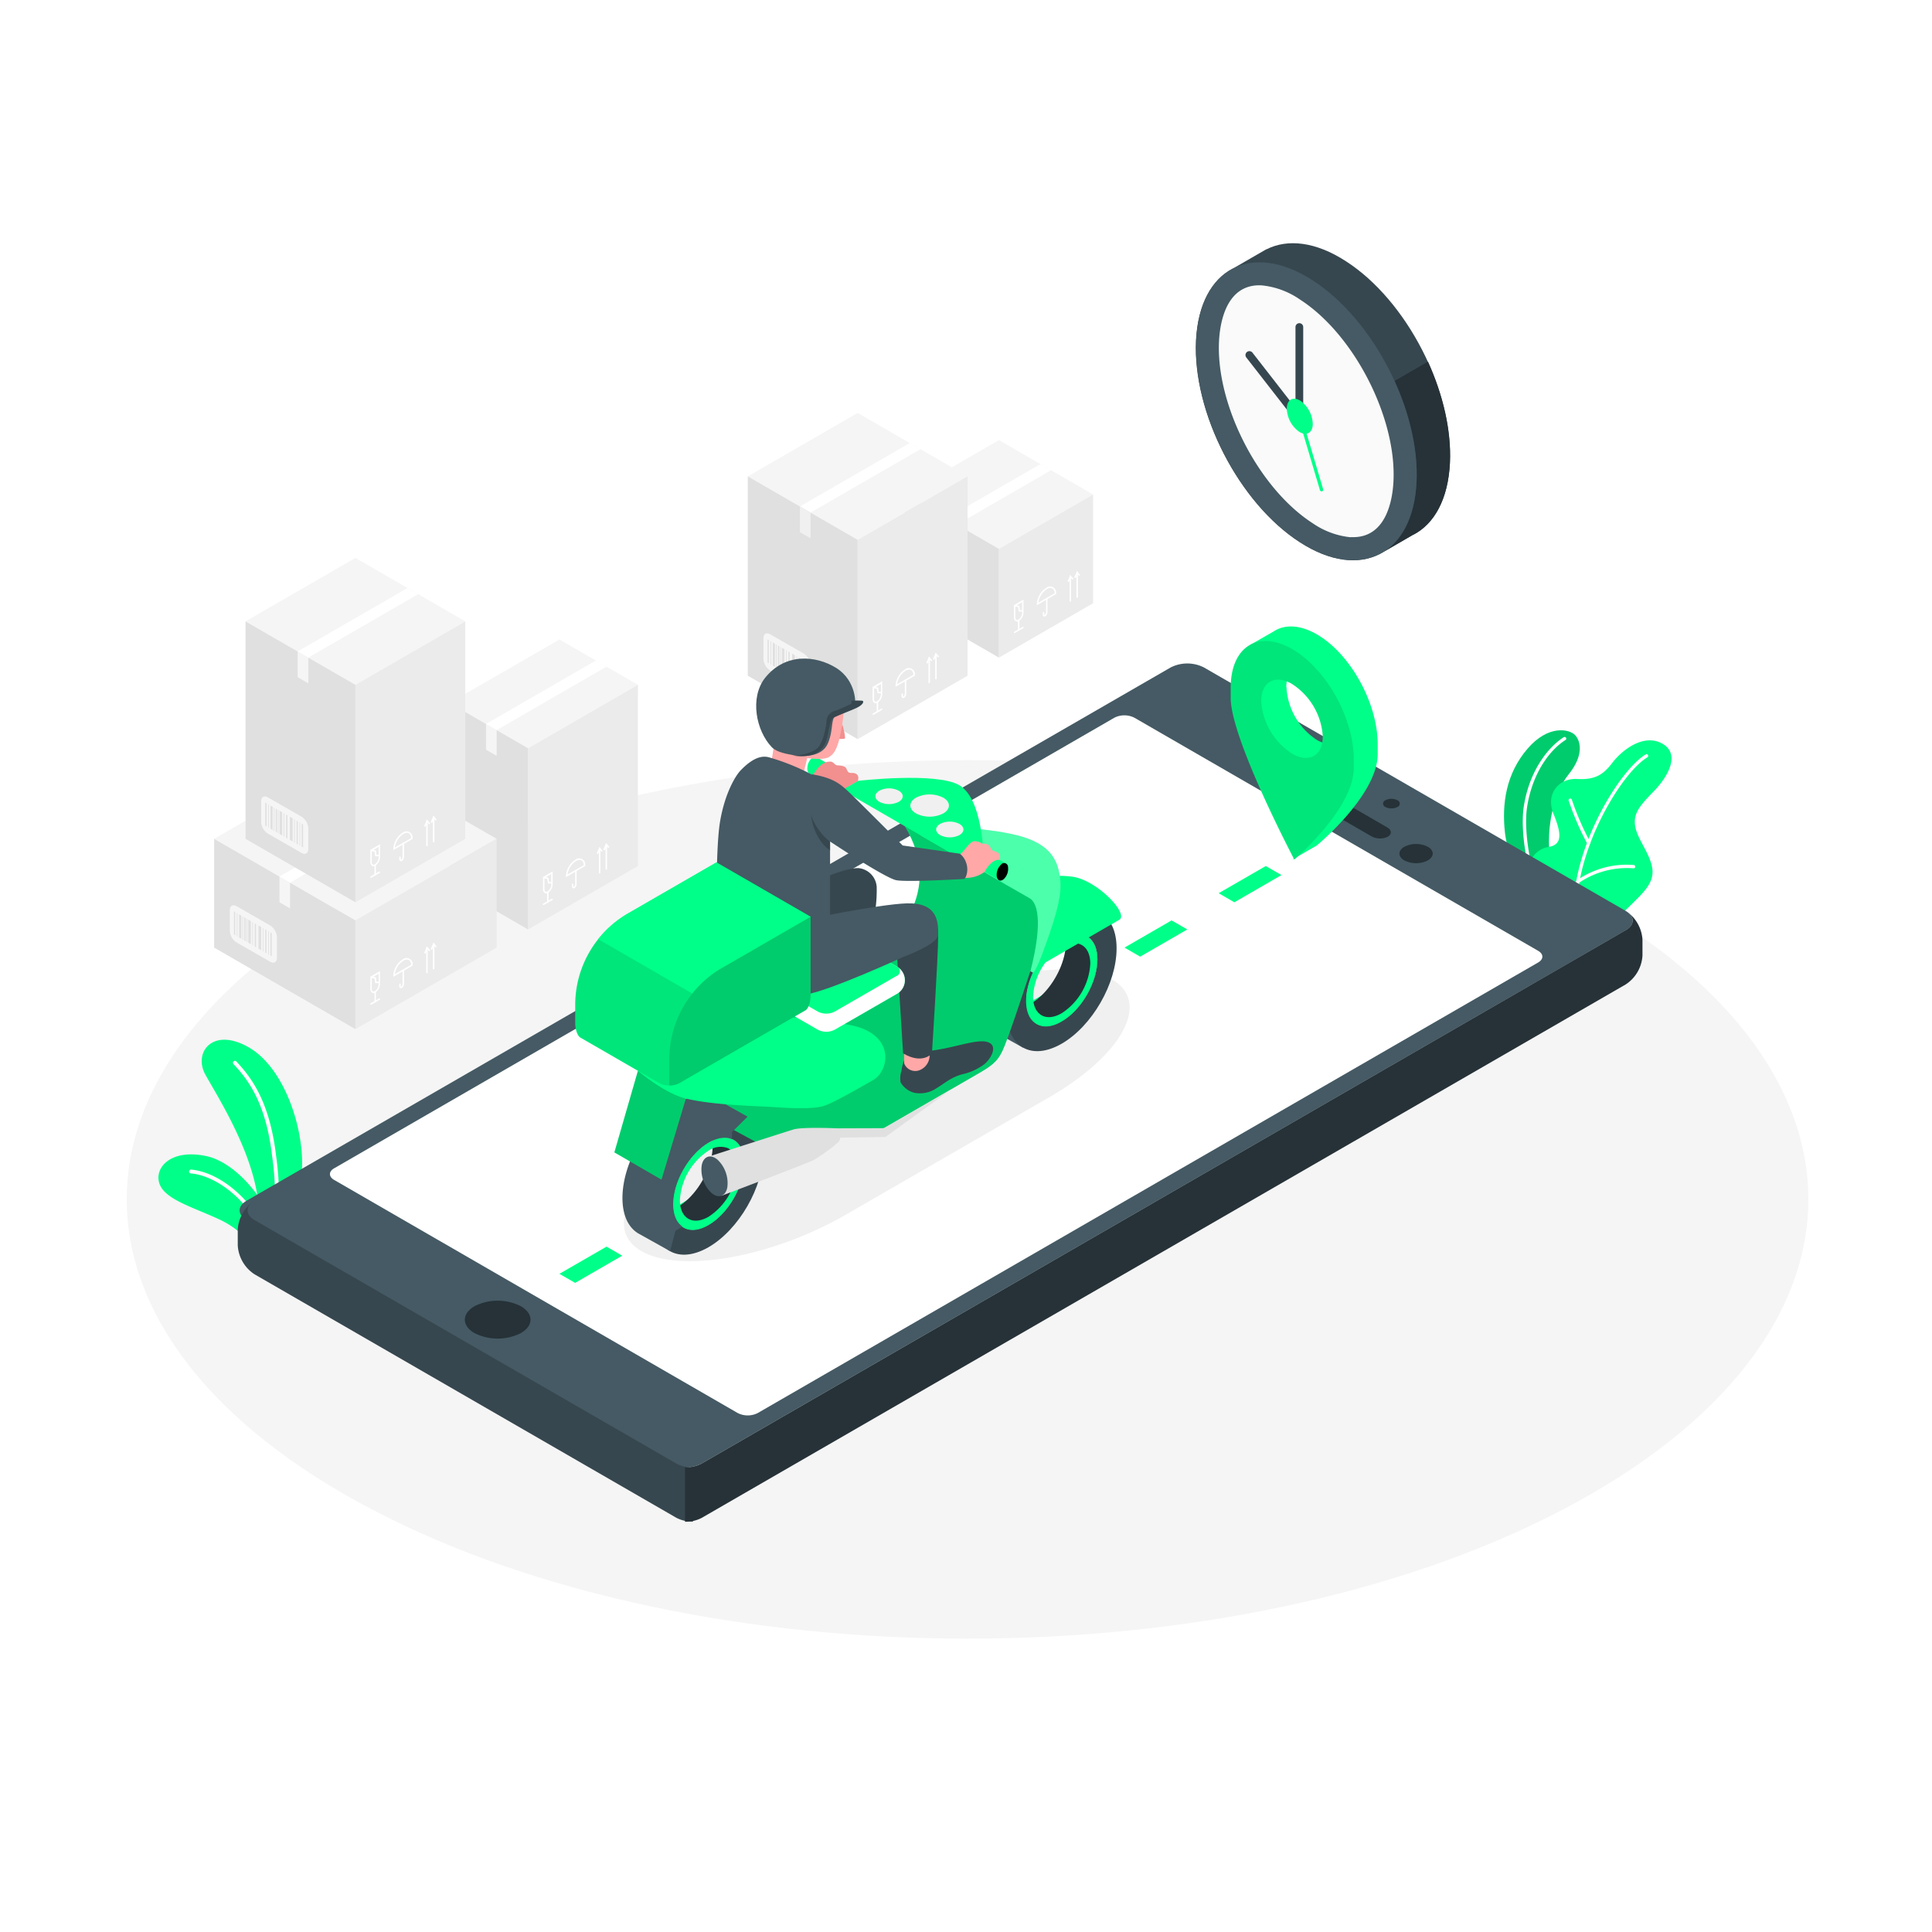 <svg class="animated" id="freepik_stories-delivery" xmlns="http://www.w3.org/2000/svg" viewBox="0 0 500 500" version="1.1" xmlns:xlink="http://www.w3.org/1999/xlink" xmlns:svgjs="http://svgjs.com/svgjs"><style>svg#freepik_stories-delivery:not(.animated) .animable {opacity: 0;}svg#freepik_stories-delivery.animated #freepik--Plants--inject-2 {animation: 1s 1 forwards cubic-bezier(.36,-0.01,.5,1.38) lightSpeedLeft,1.5s Infinite  linear wind;animation-delay: 0s,1s;}svg#freepik_stories-delivery.animated #freepik--Boxes--inject-2 {animation: 1s 1 forwards cubic-bezier(.36,-0.01,.5,1.38) lightSpeedRight;animation-delay: 0s;}svg#freepik_stories-delivery.animated #freepik--Device--inject-2 {animation: 1s 1 forwards cubic-bezier(.36,-0.01,.5,1.38) slideUp,1.5s Infinite  linear floating;animation-delay: 0s,1s;}svg#freepik_stories-delivery.animated #freepik--Locator--inject-2 {animation: 1s 1 forwards cubic-bezier(.36,-0.01,.5,1.38) zoomIn,1.5s Infinite  linear shake;animation-delay: 0s,1s;}svg#freepik_stories-delivery.animated #freepik--Shadow--inject-2 {animation: 1.5s Infinite  linear floating;animation-delay: 0s;}svg#freepik_stories-delivery.animated #freepik--Chronometer--inject-2 {animation: 1s 1 forwards cubic-bezier(.36,-0.01,.5,1.38) zoomOut,1.5s Infinite  linear wind;animation-delay: 0s,1s;}svg#freepik_stories-delivery.animated #freepik--Character--inject-2 {animation: 1s 1 forwards cubic-bezier(.36,-0.01,.5,1.38) slideDown,3s Infinite  linear floating;animation-delay: 0s,1s;}            @keyframes lightSpeedLeft {              from {                transform: translate3d(-50%, 0, 0) skewX(20deg);                opacity: 0;              }              60% {                transform: skewX(-10deg);                opacity: 1;              }              80% {                transform: skewX(2deg);              }              to {                opacity: 1;                transform: translate3d(0, 0, 0);              }            }                    @keyframes wind {                0% {                    transform: rotate( 0deg );                }                25% {                    transform: rotate( 1deg );                }                75% {                    transform: rotate( -1deg );                }            }                    @keyframes lightSpeedRight {              from {                transform: translate3d(50%, 0, 0) skewX(-20deg);                opacity: 0;              }              60% {                transform: skewX(10deg);                opacity: 1;              }              80% {                transform: skewX(-2deg);              }              to {                opacity: 1;                transform: translate3d(0, 0, 0);              }            }                    @keyframes slideUp {                0% {                    opacity: 0;                    transform: translateY(30px);                }                100% {                    opacity: 1;                    transform: inherit;                }            }                    @keyframes floating {                0% {                    opacity: 1;                    transform: translateY(0px);                }                50% {                    transform: translateY(-10px);                }                100% {                    opacity: 1;                    transform: translateY(0px);                }            }                    @keyframes zoomIn {                0% {                    opacity: 0;                    transform: scale(0.5);                }                100% {                    opacity: 1;                    transform: scale(1);                }            }                    @keyframes shake {                10%, 90% {                    transform: translate3d(-1px, 0, 0);                  }                  20%, 80% {                    transform: translate3d(2px, 0, 0);                  }                  30%, 50%, 70% {                    transform: translate3d(-4px, 0, 0);                  }                  40%, 60% {                    transform: translate3d(4px, 0, 0);                  }            }                    @keyframes zoomOut {                0% {                    opacity: 0;                    transform: scale(1.5);                }                100% {                    opacity: 1;                    transform: scale(1);                }            }                    @keyframes slideDown {                0% {                    opacity: 0;                    transform: translateY(-30px);                }                100% {                    opacity: 1;                    transform: translateY(0);                }            }        </style><g id="freepik--Floor--inject-2" class="animable" style="transform-origin: 250.401px 310.402px;"><path d="M96.53,390.78c85,44.4,222.75,44.4,307.73,0s85-116.36,0-160.76-222.75-44.39-307.73,0S11.56,346.39,96.53,390.78Z" style="fill: rgb(245, 245, 245); transform-origin: 250.401px 310.402px;" id="eliwknckjityq" class="animable"></path></g><g id="freepik--Plants--inject-2" class="animable" style="transform-origin: 236.793px 254.499px;"><path d="M71.32,320H74.9a83.8,83.8,0,0,0,3.21-16.81c.78-10.55-4.33-26.7-13.69-32.11s-14.43,1.28-11.29,7S66.86,300.07,67,314.07Z" style="fill: #00FF88; transform-origin: 65.194px 294.542px;" id="elelpgp8jxa8n" class="animable"></path><path d="M70.46,320h1a74.38,74.38,0,0,0,0-20.83c-1.62-13.69-6.12-20.05-10.3-24.47a.5.5,0,0,0-.73.69c4.07,4.29,8.45,10.49,10,23.89A73.33,73.33,0,0,1,70.46,320Z" style="fill: rgb(255, 255, 255); transform-origin: 66.243px 297.271px;" id="el61go13pxe3" class="animable"></path><path d="M71.61,320c-1.84-8.68-10.2-19-18.09-20.78-9.15-2-13.6,2.83-12.29,7s8.54,6.11,15.56,9.38A23,23,0,0,1,63.18,320Z" style="fill: #00FF88; transform-origin: 56.307px 309.377px;" id="eliaaz0vz2qs9" class="animable"></path><path d="M68.28,320h1.07c-3.87-9.73-12.67-16.67-19.87-17.31a.49.49,0,0,0-.54.45.48.48,0,0,0,.45.54C56.19,304.29,64.5,310.81,68.28,320Z" style="fill: rgb(255, 255, 255); transform-origin: 59.143px 311.344px;" id="eldmqhvnaab4b" class="animable"></path><path d="M394.42,228.51l7.49,3.93.63-4.69c-3.71-10.46-.66-22.32,3.35-27.26s3.24-8.57,1.79-10.19-6.95-2.85-12.39,3.51-6.69,14.08-5.78,21.87C390.09,220.55,392.65,225.55,394.42,228.51Z" style="fill: #00FF88; transform-origin: 399.045px 210.719px;" id="els1pzyvsbb1b" class="animable"></path><g id="eltz4bo4hhzlp"><path d="M394.42,228.51l7.49,3.93.63-4.69c-3.71-10.46-.66-22.32,3.35-27.26s3.24-8.57,1.79-10.19-6.95-2.85-12.39,3.51-6.69,14.08-5.78,21.87C390.09,220.55,392.65,225.55,394.42,228.51Z" style="opacity: 0.2; transform-origin: 399.045px 210.719px;" class="animable" id="el7032metd385"></path></g><path d="M397.51,230.13l1.48.78a.56.56,0,0,0-.05-.08c-2.12-2.52-4.86-14.86-3.71-22.09,1.42-8.93,6-14.76,9.92-17.23a.42.42,0,0,0,.13-.59.44.44,0,0,0-.6-.13c-4,2.57-8.84,8.6-10.31,17.82C393.31,215.34,395.43,226,397.51,230.13Z" style="fill: rgb(255, 255, 255); transform-origin: 399.719px 210.817px;" id="eliokx1qqgamg" class="animable"></path><path d="M402.06,210.66c2.19,5.37,2.18,8-1.39,8.55-3.22.48-7.13,4.39-3.5,10.74l21.24,11.14a8.8,8.8,0,0,1,3-6.23c3.49-3.49,6.71-6.12,6.21-10s-3.87-7.62-4.43-11,1.16-5.31,4.83-9.1,7-9.67,2.1-12.35-10.51,1.91-12.85,5-4.48,4.45-9.09,4.19S399.87,205.29,402.06,210.66Z" style="fill: #00FF88; transform-origin: 414.147px 216.346px;" id="eltktw71lk3b" class="animable"></path><path d="M408.07,235.67c-.1-16.48,11.71-35.78,18.28-39.68a.45.45,0,0,0,.15-.6.44.44,0,0,0-.59-.15c-6.66,4-18.57,23.31-18.7,40Z" style="fill: rgb(255, 255, 255); transform-origin: 416.884px 215.426px;" id="eleepq9aqcfzl" class="animable"></path><path d="M411.23,218.54a.41.41,0,0,1-.46-.22,72.15,72.15,0,0,1-4.8-11.1.43.43,0,0,1,.82-.26,72.08,72.08,0,0,0,4.74,10.95.44.44,0,0,1-.18.59Z" style="fill: rgb(255, 255, 255); transform-origin: 408.765px 212.605px;" id="elgkt4q2qgsx" class="animable"></path><path d="M408.39,228.64a.45.45,0,0,1-.44-.17.44.44,0,0,1,.11-.61,22.54,22.54,0,0,1,14.77-4,.43.43,0,0,1-.11.86,22.06,22.06,0,0,0-14.16,3.81A.51.51,0,0,1,408.39,228.64Z" style="fill: rgb(255, 255, 255); transform-origin: 415.539px 226.216px;" id="elet82xb552mk" class="animable"></path></g><g id="freepik--Boxes--inject-2" class="animable" style="transform-origin: 169.155px 186.605px;"><polygon points="282.89 127.97 258.52 113.9 234.16 127.97 258.52 142.04 282.89 127.97" style="fill: rgb(245, 245, 245); transform-origin: 258.525px 127.97px;" id="elra5fm10yw6" class="animable"></polygon><polygon points="258.52 170.19 282.89 156.12 282.89 127.97 258.52 142.04 258.52 170.19" style="fill: rgb(235, 235, 235); transform-origin: 270.705px 149.08px;" id="el92h87fvc6" class="animable"></polygon><path d="M263.22,160.85a.75.75,0,0,1-.37-.09,1.13,1.13,0,0,1-.46-1v-3h0v-.22l.15,0,2.34-1.37v3.33a2.68,2.68,0,0,1-1.15,2.18A1,1,0,0,1,263.22,160.85Zm-.45-3.87v2.76a.77.77,0,0,0,.27.69.49.49,0,0,0,.5-.06,2.34,2.34,0,0,0,1-1.85v-.24h-.87l-.17-1.17Zm1.2.92h.54v-2.05l-1.4.81.69.13Z" style="fill: rgb(255, 255, 255); transform-origin: 263.633px 158.01px;" id="el3u3osd8ywj1" class="animable"></path><path d="M263.64,163.23a.19.19,0,0,1-.19-.19v-2.5a.18.18,0,0,1,.19-.19.19.19,0,0,1,.19.19V163A.2.2,0,0,1,263.64,163.23Z" style="fill: rgb(255, 255, 255); transform-origin: 263.641px 161.79px;" id="elhyhdt6ykmzw" class="animable"></path><path d="M262.55,163.86a.18.18,0,0,1-.16-.1.17.17,0,0,1,.07-.25l2.17-1.26a.19.19,0,0,1,.26.07.2.2,0,0,1-.07.26l-2.18,1.25Z" style="fill: rgb(255, 255, 255); transform-origin: 263.636px 163.042px;" id="el2h6vgq7ld4u" class="animable"></path><path d="M270.31,159.54a.36.36,0,0,1-.21,0,.5.5,0,0,1-.22-.45v-.51a.18.18,0,0,1,.18-.19.18.18,0,0,1,.19.19V159c0,.08,0,.12,0,.12s.06,0,.12,0a1.07,1.07,0,0,0,.35-.84V155a.18.18,0,0,1,.19-.18.18.18,0,0,1,.18.18v3.34a1.45,1.45,0,0,1-.53,1.17A.67.67,0,0,1,270.31,159.54Z" style="fill: rgb(255, 255, 255); transform-origin: 270.485px 157.188px;" id="elulylwtejoq" class="animable"></path><path d="M268.33,156.63v-.32a5.33,5.33,0,0,1,2.4-4.16,1.59,1.59,0,0,1,2.59,1.49v.11Zm3.52-4.44a1.82,1.82,0,0,0-.93.29,5,5,0,0,0-2.2,3.49l4.22-2.43a1.38,1.38,0,0,0-.58-1.22A1,1,0,0,0,271.85,152.19Z" style="fill: rgb(255, 255, 255); transform-origin: 270.837px 154.203px;" id="elbhqj39y8fo" class="animable"></path><path d="M277,155.7a.19.19,0,0,1-.19-.18v-6.38a.19.19,0,1,1,.38,0v6.38A.19.19,0,0,1,277,155.7Z" style="fill: rgb(255, 255, 255); transform-origin: 277px 152.325px;" id="elbqu9g6syfst" class="animable"></path><path d="M276.49,150.59h-.07a.19.19,0,0,1-.1-.25l.67-1.54.74.86a.18.18,0,1,1-.28.24l-.36-.4-.43,1A.18.18,0,0,1,276.49,150.59Z" style="fill: rgb(255, 255, 255); transform-origin: 277.039px 149.695px;" id="el1rm170pco4c" class="animable"></path><path d="M278.77,154.72a.19.19,0,0,1-.18-.19v-6.38a.19.19,0,1,1,.37,0v6.38A.19.19,0,0,1,278.77,154.72Z" style="fill: rgb(255, 255, 255); transform-origin: 278.775px 151.318px;" id="ellz6g1hsm6b" class="animable"></path><path d="M278.22,149.6h-.07a.19.19,0,0,1-.1-.25l.67-1.54.74.86a.19.19,0,0,1,0,.26.2.2,0,0,1-.27,0l-.35-.41-.43,1A.19.19,0,0,1,278.22,149.6Z" style="fill: rgb(255, 255, 255); transform-origin: 278.773px 148.706px;" id="elb2hk1ypalc5" class="animable"></path><polygon points="258.52 170.19 234.15 156.12 234.16 127.97 258.52 142.04 258.52 170.19" style="fill: rgb(224, 224, 224); transform-origin: 246.335px 149.08px;" id="elpuion82w2rm" class="animable"></polygon><polygon points="247.66 135.77 272.01 121.69 269.26 120.1 244.9 134.18 247.66 135.77" style="fill: rgb(255, 255, 255); transform-origin: 258.455px 127.935px;" id="eld159hs336ne" class="animable"></polygon><path d="M237.85,144.11l8.73,5a3.86,3.86,0,0,1,1.73,3v5.38c0,1.11-.78,1.56-1.73,1l-8.73-5a3.85,3.85,0,0,1-1.73-3v-5.38C236.12,144,236.9,143.56,237.85,144.11Z" style="fill: #00FF88; transform-origin: 242.215px 151.302px;" id="el73udce0rq0h" class="animable"></path><polygon points="237.18 145.45 237.51 145.65 237.51 151.62 237.18 151.43 237.18 145.45" style="fill: #00FF88; transform-origin: 237.345px 148.535px;" id="el6lggy5ws8rh" class="animable"></polygon><polygon points="238.53 146.23 239.1 146.57 239.1 152.54 238.53 152.21 238.53 146.23" style="fill: #00FF88; transform-origin: 238.815px 149.385px;" id="elluiiz5fcd1i" class="animable"></polygon><polygon points="239.88 147.01 240.21 147.2 240.21 153.18 239.88 152.99 239.88 147.01" style="fill: #00FF88; transform-origin: 240.045px 150.095px;" id="elg1fbsn6e32v" class="animable"></polygon><polygon points="240.89 147.59 241.56 147.98 241.56 153.96 240.89 153.56 240.89 147.59" style="fill: #00FF88; transform-origin: 241.225px 150.775px;" id="elc1op2u4nlef" class="animable"></polygon><polygon points="242.57 148.57 242.91 148.76 242.91 154.74 242.57 154.54 242.57 148.57" style="fill: #00FF88; transform-origin: 242.74px 151.655px;" id="el7od4dspihj9" class="animable"></polygon><polygon points="243.55 149.12 244.25 149.54 244.25 155.51 243.54 155.09 243.55 149.12" style="fill: #00FF88; transform-origin: 243.895px 152.315px;" id="elyfzafl5czee" class="animable"></polygon><polygon points="245.27 150.13 245.6 150.32 245.6 156.29 245.27 156.1 245.27 150.13" style="fill: #00FF88; transform-origin: 245.435px 153.21px;" id="el2vrrnhx8tn3" class="animable"></polygon><polygon points="246.04 150.56 246.21 150.66 246.21 156.63 246.04 156.54 246.04 150.56" style="fill: #00FF88; transform-origin: 246.125px 153.595px;" id="eljmjc1rder8" class="animable"></polygon><polygon points="244.66 149.8 244.82 149.9 244.82 155.87 244.66 155.78 244.66 149.8" style="fill: #00FF88; transform-origin: 244.74px 152.835px;" id="elgp8ltw6bk8c" class="animable"></polygon><polygon points="241.94 148.21 242.1 148.3 242.1 154.28 241.94 154.18 241.94 148.21" style="fill: #00FF88; transform-origin: 242.02px 151.245px;" id="els374qqy97ws" class="animable"></polygon><polygon points="240.45 147.35 240.62 147.45 240.62 153.43 240.45 153.33 240.45 147.35" style="fill: #00FF88; transform-origin: 240.535px 150.39px;" id="elrdzujqtmkg" class="animable"></polygon><polygon points="239.38 146.76 239.55 146.86 239.55 152.84 239.38 152.74 239.38 146.76" style="fill: #00FF88; transform-origin: 239.465px 149.8px;" id="elcwq36b3hldl" class="animable"></polygon><polygon points="237.93 145.88 238.1 145.98 238.1 151.96 237.93 151.86 237.93 145.88" style="fill: #00FF88; transform-origin: 238.015px 148.92px;" id="el92lrz713an" class="animable"></polygon><polygon points="246.62 150.9 246.95 151.09 246.95 157.07 246.62 156.88 246.62 150.9" style="fill: #00FF88; transform-origin: 246.785px 153.985px;" id="el0avm4cjx3kel" class="animable"></polygon><polygon points="250.4 123.28 221.96 106.87 193.53 123.28 221.96 139.7 250.4 123.28" style="fill: rgb(245, 245, 245); transform-origin: 221.965px 123.285px;" id="elr6dn86sjcxg" class="animable"></polygon><polygon points="209.77 132.66 238.21 116.25 235.45 114.66 207.02 131.07 209.77 132.66" style="fill: rgb(255, 255, 255); transform-origin: 222.615px 123.66px;" id="elvmyvho1zvrc" class="animable"></polygon><polygon points="221.96 191.29 250.4 174.88 250.4 123.28 221.96 139.7 221.96 191.29" style="fill: rgb(235, 235, 235); transform-origin: 236.18px 157.285px;" id="elr0gd1gq11pa" class="animable"></polygon><path d="M226.66,182a.69.69,0,0,1-.37-.1,1.1,1.1,0,0,1-.46-1v-3h0v-.22l.16,0,2.33-1.37v3.33a2.7,2.7,0,0,1-1.15,2.18A1,1,0,0,1,226.66,182Zm-.45-3.87v2.76a.77.77,0,0,0,.27.69.49.49,0,0,0,.5-.06,2.34,2.34,0,0,0,1-1.85v-.24h-.87l-.17-1.17Zm1.2.92H228V177l-1.4.82.69.12Z" style="fill: rgb(255, 255, 255); transform-origin: 227.073px 179.155px;" id="eldj19ri5mwkv" class="animable"></path><path d="M227.08,184.34a.19.19,0,0,1-.19-.19v-2.51a.18.18,0,0,1,.19-.18.19.19,0,0,1,.19.18v2.51A.2.2,0,0,1,227.08,184.34Z" style="fill: rgb(255, 255, 255); transform-origin: 227.08px 182.9px;" id="elasptzg27wg9" class="animable"></path><path d="M226,185a.18.18,0,0,1-.16-.09.2.2,0,0,1,.07-.26l2.17-1.25a.19.19,0,0,1,.26.07.18.18,0,0,1-.07.25l-2.18,1.26A.15.15,0,0,1,226,185Z" style="fill: rgb(255, 255, 255); transform-origin: 227.091px 184.188px;" id="elwi96jyd2za" class="animable"></path><path d="M233.75,180.65a.46.46,0,0,1-.21-.05.5.5,0,0,1-.22-.45v-.52a.18.18,0,0,1,.19-.18.18.18,0,0,1,.18.18v.52c0,.07,0,.11,0,.12s.06,0,.12,0a1.09,1.09,0,0,0,.35-.85v-3.33a.19.19,0,0,1,.19-.19.2.2,0,0,1,.19.19v3.33a1.41,1.41,0,0,1-.54,1.17A.57.57,0,0,1,233.75,180.65Z" style="fill: rgb(255, 255, 255); transform-origin: 233.93px 178.275px;" id="elwb69aznbwvp" class="animable"></path><path d="M231.77,177.74v-.33a5.32,5.32,0,0,1,2.4-4.15,1.59,1.59,0,0,1,2.59,1.49v.11Zm3.52-4.45a1.92,1.92,0,0,0-.93.29,5,5,0,0,0-2.2,3.5l4.22-2.43a1.41,1.41,0,0,0-.58-1.23A1.07,1.07,0,0,0,235.29,173.29Z" style="fill: rgb(255, 255, 255); transform-origin: 234.277px 175.313px;" id="el5g0tk6dv969" class="animable"></path><path d="M240.48,176.81a.19.19,0,0,1-.19-.19v-6.38a.19.19,0,0,1,.38,0v6.38A.19.19,0,0,1,240.48,176.81Z" style="fill: rgb(255, 255, 255); transform-origin: 240.48px 173.43px;" id="eli6ae1l1ssfr" class="animable"></path><path d="M239.93,171.7l-.07,0a.18.18,0,0,1-.1-.24l.67-1.54.74.86a.18.18,0,0,1-.28.24l-.36-.41-.43,1A.18.18,0,0,1,239.93,171.7Z" style="fill: rgb(255, 255, 255); transform-origin: 240.479px 170.81px;" id="el50tmtfn8bpd" class="animable"></path><path d="M242.21,175.82a.18.18,0,0,1-.18-.18v-6.38a.18.18,0,0,1,.18-.19.18.18,0,0,1,.19.19v6.38A.18.18,0,0,1,242.21,175.82Z" style="fill: rgb(255, 255, 255); transform-origin: 242.215px 172.445px;" id="elo5nlt2rajr8" class="animable"></path><path d="M241.67,170.71h-.08a.2.2,0,0,1-.1-.25l.67-1.54.75.86a.2.2,0,0,1,0,.26.19.19,0,0,1-.27,0l-.35-.41-.43,1A.18.18,0,0,1,241.67,170.71Z" style="fill: rgb(255, 255, 255); transform-origin: 242.218px 169.817px;" id="el58fak7ex6ge" class="animable"></path><polygon points="221.96 191.29 193.53 174.88 193.53 123.28 221.96 139.7 221.96 191.29" style="fill: rgb(224, 224, 224); transform-origin: 207.745px 157.285px;" id="elbnei54ne22" class="animable"></polygon><path d="M199.31,164.15l8.72,5a3.85,3.85,0,0,1,1.74,3v5.39c0,1.1-.78,1.55-1.74,1l-8.72-5a3.82,3.82,0,0,1-1.73-3v-5.38C197.58,164,198.36,163.6,199.31,164.15Z" style="fill: rgb(245, 245, 245); transform-origin: 203.675px 171.341px;" id="ellh95weny9jd" class="animable"></path><polygon points="198.64 165.49 198.97 165.69 198.97 171.66 198.64 171.47 198.64 165.49" style="fill: rgb(224, 224, 224); transform-origin: 198.805px 168.575px;" id="el5ycc33c2pyp" class="animable"></polygon><polygon points="199.99 166.27 200.56 166.61 200.56 172.59 199.99 172.25 199.99 166.27" style="fill: rgb(224, 224, 224); transform-origin: 200.275px 169.43px;" id="el4l1aco16yy" class="animable"></polygon><polygon points="201.33 167.05 201.67 167.24 201.66 173.22 201.33 173.03 201.33 167.05" style="fill: rgb(224, 224, 224); transform-origin: 201.5px 170.135px;" id="elacal8u6txgf" class="animable"></polygon><polygon points="202.35 167.63 203.01 168.02 203.01 174 202.35 173.6 202.35 167.63" style="fill: rgb(224, 224, 224); transform-origin: 202.68px 170.815px;" id="elmnmj6h35gem" class="animable"></polygon><polygon points="204.03 168.61 204.36 168.8 204.36 174.78 204.03 174.58 204.03 168.61" style="fill: rgb(224, 224, 224); transform-origin: 204.195px 171.695px;" id="elvqf84akdt5r" class="animable"></polygon><polygon points="205 169.16 205.71 169.58 205.71 175.55 205 175.13 205 169.16" style="fill: rgb(224, 224, 224); transform-origin: 205.355px 172.355px;" id="eloa9mbq01uag" class="animable"></polygon><polygon points="206.73 170.16 207.06 170.36 207.06 176.33 206.73 176.14 206.73 170.16" style="fill: rgb(224, 224, 224); transform-origin: 206.895px 173.245px;" id="el9jd1ppkm4zg" class="animable"></polygon><polygon points="207.5 170.6 207.67 170.7 207.67 176.68 207.5 176.58 207.5 170.6" style="fill: rgb(224, 224, 224); transform-origin: 207.585px 173.64px;" id="el4bvm1g6pado" class="animable"></polygon><polygon points="206.12 169.84 206.28 169.94 206.28 175.91 206.12 175.82 206.12 169.84" style="fill: rgb(224, 224, 224); transform-origin: 206.2px 172.875px;" id="elz2i3rj8nx6i" class="animable"></polygon><polygon points="203.4 168.25 203.56 168.34 203.56 174.32 203.4 174.22 203.4 168.25" style="fill: rgb(224, 224, 224); transform-origin: 203.48px 171.285px;" id="elbemkyuxenfd" class="animable"></polygon><polygon points="201.91 167.39 202.07 167.49 202.07 173.47 201.91 173.37 201.91 167.39" style="fill: rgb(224, 224, 224); transform-origin: 201.99px 170.43px;" id="eliwvzicz6jo" class="animable"></polygon><polygon points="200.84 166.8 201.01 166.9 201.01 172.88 200.84 172.78 200.84 166.8" style="fill: rgb(224, 224, 224); transform-origin: 200.925px 169.84px;" id="el8i46fx4gapp" class="animable"></polygon><polygon points="199.39 165.92 199.56 166.02 199.56 172 199.39 171.9 199.39 165.92" style="fill: rgb(224, 224, 224); transform-origin: 199.475px 168.96px;" id="el47k92okwd9q" class="animable"></polygon><polygon points="208.08 170.94 208.41 171.13 208.41 177.11 208.08 176.92 208.08 170.94" style="fill: rgb(224, 224, 224); transform-origin: 208.245px 174.025px;" id="elsnmi4zs75pb" class="animable"></polygon><polygon points="207.02 137.73 209.77 139.32 209.77 132.66 207.02 131.07 207.02 137.73" style="fill: rgb(240, 240, 240); transform-origin: 208.395px 135.195px;" id="elpjxpkp26oob" class="animable"></polygon><polygon points="165.09 177.22 144.78 165.5 116.35 181.91 136.66 193.64 165.09 177.22" style="fill: rgb(245, 245, 245); transform-origin: 140.72px 179.57px;" id="eltwr2ga2oqvj" class="animable"></polygon><polygon points="136.66 240.54 165.09 224.13 165.09 177.22 136.66 193.64 136.66 240.54" style="fill: rgb(235, 235, 235); transform-origin: 150.875px 208.88px;" id="el5fpg4jpcag9" class="animable"></polygon><path d="M141.35,231.21a.65.65,0,0,1-.36-.1,1.11,1.11,0,0,1-.46-1v-3h0v-.22l.15,0,2.34-1.37v3.33a2.7,2.7,0,0,1-1.15,2.18A1.06,1.06,0,0,1,141.35,231.21Zm-.44-3.87v2.76a.75.75,0,0,0,.27.69.53.53,0,0,0,.5-.06,2.34,2.34,0,0,0,1-1.85v-.24h-.87l-.17-1.17Zm1.2.92h.54V226.2l-1.4.82.69.12Z" style="fill: rgb(255, 255, 255); transform-origin: 141.773px 228.365px;" id="elu7c983tw2v" class="animable"></path><path d="M141.78,233.59a.19.19,0,0,1-.19-.19v-2.51a.18.18,0,0,1,.19-.18.18.18,0,0,1,.18.18v2.51A.19.19,0,0,1,141.78,233.59Z" style="fill: rgb(255, 255, 255); transform-origin: 141.775px 232.15px;" id="el1fqumtmom39" class="animable"></path><path d="M140.69,234.21a.17.17,0,0,1-.16-.09.18.18,0,0,1,.06-.26l2.18-1.25a.19.19,0,0,1,.26.07.18.18,0,0,1-.07.25l-2.18,1.26A.15.15,0,0,1,140.69,234.21Z" style="fill: rgb(255, 255, 255); transform-origin: 141.776px 233.398px;" id="els1dl21zgla" class="animable"></path><path d="M148.45,229.9a.46.46,0,0,1-.21-.05.5.5,0,0,1-.22-.45v-.52a.18.18,0,0,1,.18-.18.18.18,0,0,1,.19.18v.52c0,.07,0,.11,0,.12s.06,0,.12,0a1.13,1.13,0,0,0,.35-.85v-3.33a.19.19,0,1,1,.37,0v3.33a1.44,1.44,0,0,1-.53,1.17A.57.57,0,0,1,148.45,229.9Z" style="fill: rgb(255, 255, 255); transform-origin: 148.627px 227.503px;" id="elef8cb5pkx9d" class="animable"></path><path d="M146.47,227v-.33a5.32,5.32,0,0,1,2.4-4.15,1.58,1.58,0,0,1,2.58,1.49v.11Zm3.52-4.45a1.92,1.92,0,0,0-.93.29,5,5,0,0,0-2.2,3.5l4.22-2.44a1.4,1.4,0,0,0-.58-1.22A1.07,1.07,0,0,0,150,222.54Z" style="fill: rgb(255, 255, 255); transform-origin: 148.973px 224.57px;" id="elseld8gyml7" class="animable"></path><path d="M155.18,226.06a.19.19,0,0,1-.19-.19v-6.38a.19.19,0,0,1,.38,0v6.38A.19.19,0,0,1,155.18,226.06Z" style="fill: rgb(255, 255, 255); transform-origin: 155.18px 222.68px;" id="elu1zzoopdrrp" class="animable"></path><path d="M154.63,221l-.07,0a.18.18,0,0,1-.1-.24l.67-1.54.74.86a.18.18,0,1,1-.28.24l-.36-.41-.43,1A.18.18,0,0,1,154.63,221Z" style="fill: rgb(255, 255, 255); transform-origin: 155.18px 220.11px;" id="elrg03rlbowv" class="animable"></path><path d="M156.91,225.07a.19.19,0,0,1-.19-.18v-6.38a.19.19,0,0,1,.19-.19.18.18,0,0,1,.19.19v6.38A.18.18,0,0,1,156.91,225.07Z" style="fill: rgb(255, 255, 255); transform-origin: 156.91px 221.695px;" id="elah9vjlqzcti" class="animable"></path><path d="M156.36,220a.1.1,0,0,1-.07,0,.18.18,0,0,1-.1-.24l.67-1.54.74.86a.19.19,0,0,1,0,.26.19.19,0,0,1-.27,0l-.35-.41-.43,1A.19.19,0,0,1,156.36,220Z" style="fill: rgb(255, 255, 255); transform-origin: 156.913px 219.113px;" id="el4uydvcb4dma" class="animable"></path><polygon points="136.66 240.54 116.35 228.82 116.35 181.91 136.66 193.64 136.66 240.54" style="fill: rgb(224, 224, 224); transform-origin: 126.505px 211.225px;" id="el7to9t0iw6f5" class="animable"></polygon><polygon points="125.78 194.02 128.53 195.61 128.53 188.95 125.78 187.36 125.78 194.02" style="fill: rgb(245, 245, 245); transform-origin: 127.155px 191.485px;" id="elucg8maag1gp" class="animable"></polygon><polygon points="128.53 188.95 156.97 172.53 154.21 170.94 125.78 187.36 128.53 188.95" style="fill: rgb(255, 255, 255); transform-origin: 141.375px 179.945px;" id="elk48a44k72o" class="animable"></polygon><polygon points="128.53 217.09 91.98 195.99 55.42 217.09 91.98 238.2 128.53 217.09" style="fill: rgb(245, 245, 245); transform-origin: 91.975px 217.095px;" id="elno0wtfigrtj" class="animable"></polygon><polygon points="91.98 266.34 128.53 245.24 128.53 217.09 91.98 238.2 91.98 266.34" style="fill: rgb(235, 235, 235); transform-origin: 110.255px 241.715px;" id="eleyras12r3zc" class="animable"></polygon><path d="M96.67,257a.75.75,0,0,1-.36-.1,1.12,1.12,0,0,1-.46-1v-3h0v-.22l.15,0,2.34-1.38v3.34a2.7,2.7,0,0,1-1.15,2.17A1.08,1.08,0,0,1,96.67,257Zm-.45-3.87v2.76a.74.74,0,0,0,.27.68.51.51,0,0,0,.51-.05,2.36,2.36,0,0,0,1-1.85v-.25H97.1l-.17-1.17Zm1.2.92H98V252l-1.39.82.69.12Z" style="fill: rgb(255, 255, 255); transform-origin: 97.093px 254.15px;" id="els9r4orry1y" class="animable"></path><path d="M97.09,259.38a.18.18,0,0,1-.18-.18v-2.51a.19.19,0,1,1,.37,0v2.51A.18.18,0,0,1,97.09,259.38Z" style="fill: rgb(255, 255, 255); transform-origin: 97.095px 257.918px;" id="ela8dpnndxii4" class="animable"></path><path d="M96,260a.19.19,0,0,1-.09-.35l2.18-1.25a.17.17,0,0,1,.25.06.18.18,0,0,1-.06.26L96.1,260Z" style="fill: rgb(255, 255, 255); transform-origin: 97.097px 259.184px;" id="el058yz1odrq2" class="animable"></path><path d="M103.76,255.7a.46.46,0,0,1-.2,0,.5.5,0,0,1-.23-.46v-.51a.19.19,0,0,1,.38,0v.51a.21.21,0,0,0,0,.13s.06,0,.13,0a1.13,1.13,0,0,0,.34-.85v-3.33a.2.2,0,0,1,.19-.19.19.19,0,0,1,.19.19v3.33a1.44,1.44,0,0,1-.53,1.17A.58.58,0,0,1,103.76,255.7Z" style="fill: rgb(255, 255, 255); transform-origin: 103.945px 253.356px;" id="el6za4zzgzg5" class="animable"></path><path d="M101.79,252.79v-.33a5.27,5.27,0,0,1,2.4-4.15,1.58,1.58,0,0,1,2.58,1.49v.11Zm3.52-4.45a2,2,0,0,0-.94.29,5,5,0,0,0-2.19,3.5l4.21-2.44a1.39,1.39,0,0,0-.57-1.22A1,1,0,0,0,105.31,248.34Z" style="fill: rgb(255, 255, 255); transform-origin: 104.293px 250.36px;" id="el1q89t6k5oy5" class="animable"></path><path d="M110.5,251.86a.18.18,0,0,1-.19-.19v-6.38a.19.19,0,1,1,.37,0v6.38A.18.18,0,0,1,110.5,251.86Z" style="fill: rgb(255, 255, 255); transform-origin: 110.495px 248.459px;" id="el1qh5rgkjhml" class="animable"></path><path d="M110,246.75l-.08,0a.18.18,0,0,1-.09-.25l.66-1.54.75.86a.19.19,0,1,1-.29.25l-.35-.41-.43,1A.19.19,0,0,1,110,246.75Z" style="fill: rgb(255, 255, 255); transform-origin: 110.548px 245.855px;" id="el0y8pnomw09oq" class="animable"></path><path d="M112.23,250.87a.19.19,0,0,1-.19-.19V244.3a.19.19,0,0,1,.38,0v6.38A.19.19,0,0,1,112.23,250.87Z" style="fill: rgb(255, 255, 255); transform-origin: 112.23px 247.49px;" id="elyziv2kf5pab" class="animable"></path><path d="M111.68,245.76l-.07,0a.18.18,0,0,1-.1-.24l.67-1.55.74.86a.19.19,0,0,1,0,.27.18.18,0,0,1-.26,0l-.36-.41-.43,1A.18.18,0,0,1,111.68,245.76Z" style="fill: rgb(255, 255, 255); transform-origin: 112.236px 244.868px;" id="el61o0qiu24g3" class="animable"></path><polygon points="91.98 266.34 55.42 245.24 55.42 217.09 91.98 238.2 91.98 266.34" style="fill: rgb(224, 224, 224); transform-origin: 73.7px 241.715px;" id="ellgaoy3557nd" class="animable"></polygon><polygon points="72.32 233.51 75.07 235.1 75.07 228.44 72.32 226.85 72.32 233.51" style="fill: rgb(245, 245, 245); transform-origin: 73.695px 230.975px;" id="ellja4vuugxl" class="animable"></polygon><polygon points="75.07 228.44 111.63 207.34 108.88 205.74 72.32 226.85 75.07 228.44" style="fill: rgb(255, 255, 255); transform-origin: 91.975px 217.09px;" id="el4vlsbbiot6c" class="animable"></polygon><path d="M61.21,234.51l8.72,5a3.85,3.85,0,0,1,1.74,3v5.39c0,1.1-.78,1.55-1.74,1l-8.72-5a3.82,3.82,0,0,1-1.73-3v-5.38C59.48,234.4,60.26,234,61.21,234.51Z" style="fill: rgb(245, 245, 245); transform-origin: 65.575px 241.713px;" id="el6k0zivo5lbe" class="animable"></path><polygon points="60.54 235.85 60.87 236.04 60.87 242.02 60.54 241.83 60.54 235.85" style="fill: rgb(224, 224, 224); transform-origin: 60.705px 238.935px;" id="elleuc2ttua2p" class="animable"></polygon><polygon points="61.88 236.63 62.46 236.97 62.46 242.94 61.88 242.61 61.88 236.63" style="fill: rgb(224, 224, 224); transform-origin: 62.17px 239.785px;" id="ela3x2qllg2t8" class="animable"></polygon><polygon points="63.23 237.41 63.57 237.6 63.56 243.58 63.23 243.39 63.23 237.41" style="fill: rgb(224, 224, 224); transform-origin: 63.4px 240.495px;" id="elwge6ip68ee" class="animable"></polygon><polygon points="64.25 237.99 64.92 238.38 64.91 244.36 64.25 243.96 64.25 237.99" style="fill: rgb(224, 224, 224); transform-origin: 64.585px 241.175px;" id="elsqlds419h1c" class="animable"></polygon><polygon points="65.93 238.97 66.26 239.16 66.26 245.14 65.93 244.94 65.93 238.97" style="fill: rgb(224, 224, 224); transform-origin: 66.095px 242.055px;" id="ele4rcbvip1s7" class="animable"></polygon><polygon points="66.9 239.52 67.61 239.94 67.61 245.91 66.9 245.49 66.9 239.52" style="fill: rgb(224, 224, 224); transform-origin: 67.255px 242.715px;" id="elb5iow53pjpi" class="animable"></polygon><polygon points="68.63 240.53 68.96 240.72 68.96 246.69 68.63 246.5 68.63 240.53" style="fill: rgb(224, 224, 224); transform-origin: 68.795px 243.61px;" id="ell4qg4vlb0r9" class="animable"></polygon><polygon points="69.4 240.96 69.57 241.06 69.57 247.03 69.4 246.94 69.4 240.96" style="fill: rgb(224, 224, 224); transform-origin: 69.485px 243.995px;" id="elbutqtbh3bdw" class="animable"></polygon><polygon points="68.02 240.2 68.18 240.29 68.18 246.27 68.02 246.18 68.02 240.2" style="fill: rgb(224, 224, 224); transform-origin: 68.1px 243.235px;" id="eldvduhncort7" class="animable"></polygon><polygon points="65.3 238.61 65.46 238.7 65.46 244.68 65.3 244.58 65.3 238.61" style="fill: rgb(224, 224, 224); transform-origin: 65.38px 241.645px;" id="elqrh11jce85" class="animable"></polygon><polygon points="63.81 237.75 63.98 237.85 63.98 243.82 63.81 243.73 63.81 237.75" style="fill: rgb(224, 224, 224); transform-origin: 63.895px 240.785px;" id="elky2li6eqay" class="animable"></polygon><polygon points="62.74 237.16 62.91 237.26 62.91 243.24 62.74 243.14 62.74 237.16" style="fill: rgb(224, 224, 224); transform-origin: 62.825px 240.2px;" id="el803ljdh1xi" class="animable"></polygon><polygon points="61.29 236.28 61.46 236.38 61.46 242.35 61.29 242.26 61.29 236.28" style="fill: rgb(224, 224, 224); transform-origin: 61.375px 239.315px;" id="ely53uw7u03ip" class="animable"></polygon><polygon points="69.98 241.3 70.31 241.5 70.31 247.47 69.98 247.28 69.98 241.3" style="fill: rgb(224, 224, 224); transform-origin: 70.145px 244.385px;" id="el8kol7buyb86" class="animable"></polygon><polygon points="120.41 160.81 91.98 144.39 63.54 160.81 91.98 177.22 120.41 160.81" style="fill: rgb(245, 245, 245); transform-origin: 91.975px 160.805px;" id="el3vlvu341yn" class="animable"></polygon><polygon points="91.98 233.51 120.41 217.09 120.41 160.81 91.98 177.22 91.98 233.51" style="fill: rgb(235, 235, 235); transform-origin: 106.195px 197.16px;" id="elg9z200zx017" class="animable"></polygon><path d="M96.67,224.17a.74.74,0,0,1-.36-.09,1.12,1.12,0,0,1-.46-1v-3h0v-.22l.15,0,2.34-1.37v3.33A2.71,2.71,0,0,1,97.19,224,1.06,1.06,0,0,1,96.67,224.17Zm-.45-3.87v2.77a.76.76,0,0,0,.27.68.51.51,0,0,0,.51-.05,2.38,2.38,0,0,0,1-1.86v-.24H97.1l-.17-1.17Zm1.2.92H98v-2.05l-1.39.82.69.12Z" style="fill: rgb(255, 255, 255); transform-origin: 97.093px 221.33px;" id="eltat1s9tshli" class="animable"></path><path d="M97.09,226.55a.18.18,0,0,1-.18-.19v-2.5a.18.18,0,0,1,.18-.19.18.18,0,0,1,.19.19v2.5A.18.18,0,0,1,97.09,226.55Z" style="fill: rgb(255, 255, 255); transform-origin: 97.095px 225.11px;" id="el55jfwxmucxq" class="animable"></path><path d="M96,227.18a.19.19,0,0,1-.09-.35l2.18-1.26a.19.19,0,0,1,.19.33l-2.18,1.25A.17.17,0,0,1,96,227.18Z" style="fill: rgb(255, 255, 255); transform-origin: 97.099px 226.362px;" id="el9wvpmm107c" class="animable"></path><path d="M103.76,222.87a.36.36,0,0,1-.2-.06.48.48,0,0,1-.23-.45v-.51a.19.19,0,0,1,.38,0v.51a.21.21,0,0,0,0,.13.24.24,0,0,0,.13,0,1.08,1.08,0,0,0,.34-.84v-3.33a.19.19,0,0,1,.19-.19.18.18,0,0,1,.19.19v3.33a1.44,1.44,0,0,1-.53,1.17A.58.58,0,0,1,103.76,222.87Z" style="fill: rgb(255, 255, 255); transform-origin: 103.945px 220.5px;" id="elzwuiqcgf6he" class="animable"></path><path d="M101.79,220v-.32a5.31,5.31,0,0,1,2.4-4.16,1.59,1.59,0,0,1,2.58,1.5v.1Zm3.52-4.44a2,2,0,0,0-.94.29,5,5,0,0,0-2.19,3.49l4.21-2.43a1.37,1.37,0,0,0-.57-1.22A1,1,0,0,0,105.31,215.51Z" style="fill: rgb(255, 255, 255); transform-origin: 104.292px 217.577px;" id="el633dyxnz114" class="animable"></path><path d="M110.5,219a.19.19,0,0,1-.19-.19v-6.38a.19.19,0,1,1,.37,0v6.38A.19.19,0,0,1,110.5,219Z" style="fill: rgb(255, 255, 255); transform-origin: 110.495px 215.598px;" id="elul0fzowhbdm" class="animable"></path><path d="M110,213.91h-.08a.18.18,0,0,1-.09-.25l.66-1.54.75.86a.19.19,0,0,1,0,.26.2.2,0,0,1-.27,0l-.35-.41-.43,1A.18.18,0,0,1,110,213.91Z" style="fill: rgb(255, 255, 255); transform-origin: 110.55px 213.017px;" id="elkqanrapblks" class="animable"></path><path d="M112.23,218a.2.2,0,0,1-.19-.19v-6.38a.19.19,0,0,1,.38,0v6.38A.2.2,0,0,1,112.23,218Z" style="fill: rgb(255, 255, 255); transform-origin: 112.23px 214.62px;" id="elh0iqz8lgntc" class="animable"></path><path d="M111.68,212.93l-.07,0a.19.19,0,0,1-.1-.25l.67-1.54.74.86a.19.19,0,0,1,0,.27.2.2,0,0,1-.26,0l-.36-.41-.43,1A.19.19,0,0,1,111.68,212.93Z" style="fill: rgb(255, 255, 255); transform-origin: 112.235px 212.037px;" id="elx980f4t0qq" class="animable"></path><polygon points="91.98 233.51 63.54 217.09 63.54 160.81 91.98 177.22 91.98 233.51" style="fill: rgb(224, 224, 224); transform-origin: 77.76px 197.16px;" id="el9dixjdvcf7p" class="animable"></polygon><polygon points="77.03 175.25 79.79 176.84 79.79 170.19 77.03 168.59 77.03 175.25" style="fill: rgb(245, 245, 245); transform-origin: 78.41px 172.715px;" id="el7rylchhj8v3" class="animable"></polygon><polygon points="79.79 170.19 108.22 153.77 105.47 152.18 77.03 168.59 79.79 170.19" style="fill: rgb(255, 255, 255); transform-origin: 92.625px 161.185px;" id="els3wh2cb3p3" class="animable"></polygon><path d="M69.33,206.36l8.72,5a3.81,3.81,0,0,1,1.73,3v5.38c0,1.1-.77,1.55-1.73,1l-8.72-5a3.82,3.82,0,0,1-1.74-3v-5.38C67.6,206.26,68.37,205.81,69.33,206.36Z" style="fill: rgb(245, 245, 245); transform-origin: 73.685px 213.55px;" id="elqac0xw146w" class="animable"></path><polygon points="68.65 207.71 68.98 207.9 68.98 213.88 68.65 213.68 68.65 207.71" style="fill: rgb(224, 224, 224); transform-origin: 68.815px 210.795px;" id="el78vzeqk2zl9" class="animable"></polygon><polygon points="70 208.49 70.57 208.82 70.57 214.8 70 214.46 70 208.49" style="fill: rgb(224, 224, 224); transform-origin: 70.285px 211.645px;" id="elww0hkxu4uy" class="animable"></polygon><polygon points="71.35 209.26 71.68 209.46 71.68 215.43 71.35 215.24 71.35 209.26" style="fill: rgb(224, 224, 224); transform-origin: 71.515px 212.345px;" id="elprdjggrsl9b" class="animable"></polygon><polygon points="72.37 209.84 73.03 210.24 73.03 216.21 72.37 215.82 72.37 209.84" style="fill: rgb(224, 224, 224); transform-origin: 72.7px 213.025px;" id="elad0bnmazp77" class="animable"></polygon><polygon points="74.05 210.82 74.38 211.01 74.38 216.99 74.05 216.8 74.05 210.82" style="fill: rgb(224, 224, 224); transform-origin: 74.215px 213.905px;" id="el0lcieelwlrkc" class="animable"></polygon><polygon points="75.02 211.37 75.73 211.79 75.73 217.77 75.02 217.35 75.02 211.37" style="fill: rgb(224, 224, 224); transform-origin: 75.375px 214.57px;" id="elf10d8nwwh7u" class="animable"></polygon><polygon points="76.75 212.38 77.08 212.57 77.08 218.55 76.75 218.35 76.75 212.38" style="fill: rgb(224, 224, 224); transform-origin: 76.915px 215.465px;" id="el11qt1z6p7iu" class="animable"></polygon><polygon points="77.52 212.82 77.68 212.91 77.68 218.89 77.52 218.79 77.52 212.82" style="fill: rgb(224, 224, 224); transform-origin: 77.6px 215.855px;" id="elbsnks1ch964" class="animable"></polygon><polygon points="76.13 212.05 76.3 212.15 76.3 218.13 76.13 218.03 76.13 212.05" style="fill: rgb(224, 224, 224); transform-origin: 76.215px 215.09px;" id="eljzz6s5uzh4" class="animable"></polygon><polygon points="73.41 210.46 73.58 210.56 73.58 216.53 73.41 216.44 73.41 210.46" style="fill: rgb(224, 224, 224); transform-origin: 73.495px 213.495px;" id="el7q1n0e0wev" class="animable"></polygon><polygon points="71.92 209.61 72.09 209.7 72.09 215.68 71.92 215.58 71.92 209.61" style="fill: rgb(224, 224, 224); transform-origin: 72.005px 212.645px;" id="elr28nda405j" class="animable"></polygon><polygon points="70.86 209.02 71.02 209.11 71.02 215.09 70.86 214.99 70.86 209.02" style="fill: rgb(224, 224, 224); transform-origin: 70.94px 212.055px;" id="elfz78ajkv389" class="animable"></polygon><polygon points="69.41 208.14 69.57 208.23 69.57 214.21 69.41 214.11 69.41 208.14" style="fill: rgb(224, 224, 224); transform-origin: 69.49px 211.175px;" id="el9qd24jwubhn" class="animable"></polygon><polygon points="78.09 213.16 78.43 213.35 78.43 219.32 78.09 219.13 78.09 213.16" style="fill: rgb(224, 224, 224); transform-origin: 78.26px 216.24px;" id="elex2gq00htfh" class="animable"></polygon></g><g id="freepik--Device--inject-2" class="animable" style="transform-origin: 243.3px 282.765px;"><path d="M63.81,315.75l109.14,63a9.57,9.57,0,0,0,8.66,0l239.13-138c2.39-1.38,2.39-3.62,0-5l-109.14-63a9.51,9.51,0,0,0-8.66,0L63.81,310.75C61.42,312.13,61.42,314.37,63.81,315.75Z" style="fill: rgb(69, 90, 100); transform-origin: 242.275px 275.746px;" id="el0twky2npfeja" class="animable"></path><path d="M122.8,345a13.32,13.32,0,0,0,12,0c3.33-1.92,3.33-5,0-6.95a13.26,13.26,0,0,0-12,0C119.47,340,119.47,343.1,122.8,345Z" style="fill: rgb(38, 50, 56); transform-origin: 128.8px 341.521px;" id="elqxf0zkamxof" class="animable"></path><path d="M175,378.75l-109.14-63c-2.14-1.24-2.36-3.16-.67-4.54a9.69,9.69,0,0,0-3.66,7v4.07a9.58,9.58,0,0,0,4.33,7.5l109.14,63a8.83,8.83,0,0,0,4.33,1V379.79A8.83,8.83,0,0,1,175,378.75Z" style="fill: rgb(55, 71, 79); transform-origin: 120.43px 352.497px;" id="eloma9bou7qf" class="animable"></path><path d="M420.73,254.77a9.56,9.56,0,0,0,4.34-7.5V243.2a9.62,9.62,0,0,0-3.67-7c1.7,1.38,1.48,3.3-.66,4.53L181.61,378.75a8.89,8.89,0,0,1-4.33,1v14.07a8.89,8.89,0,0,0,4.33-1Z" style="fill: rgb(38, 50, 56); transform-origin: 301.175px 315.011px;" id="el19oilcn0f64" class="animable"></path><path d="M190.93,365.7,86.47,305.36c-1.44-.83-1.44-2.18,0-3L288.39,185.75a5.74,5.74,0,0,1,5.2,0l104.5,60.33c1.43.83,1.43,2.17,0,3l-202,116.62A5.74,5.74,0,0,1,190.93,365.7Z" style="fill: rgb(255, 255, 255); transform-origin: 242.276px 275.72px;" id="elg40bdq7s2tn" class="animable"></path><polygon points="148.84 332.01 161.03 324.97 156.97 322.63 144.78 329.66 148.84 332.01" style="fill: #00FF88; transform-origin: 152.905px 327.32px;" id="ela4ei3sd57pv" class="animable"></polygon><polygon points="295.08 247.58 307.27 240.54 303.2 238.2 291.02 245.24 295.08 247.58" style="fill: #00FF88; transform-origin: 299.145px 242.89px;" id="el0vp1rqqmqm2m" class="animable"></polygon><polygon points="319.45 233.51 331.64 226.47 327.58 224.13 315.39 231.16 319.45 233.51" style="fill: #00FF88; transform-origin: 323.515px 228.82px;" id="eletq7zx7in1" class="animable"></polygon><path d="M358.57,208.86a3.41,3.41,0,0,0,3.05,0,.93.93,0,0,0,0-1.76,3.35,3.35,0,0,0-3.05,0A.93.93,0,0,0,358.57,208.86Z" style="fill: rgb(38, 50, 56); transform-origin: 360.095px 207.976px;" id="elbv07m2jeq7g" class="animable"></path><path d="M363.44,222.67a6.74,6.74,0,0,0,6.09,0c1.68-1,1.68-2.55,0-3.52a6.74,6.74,0,0,0-6.09,0C361.76,220.12,361.76,221.7,363.44,222.67Z" style="fill: rgb(38, 50, 56); transform-origin: 366.485px 220.91px;" id="elhrvp6mnm8jc" class="animable"></path><path d="M359.14,216.55c1.12-.65,1.06-1.73-.13-2.42l-20-11.57a4.61,4.61,0,0,0-4.2-.08c-1.12.65-1.06,1.73.13,2.42L355,216.47A4.62,4.62,0,0,0,359.14,216.55Z" style="fill: rgb(38, 50, 56); transform-origin: 346.975px 209.507px;" id="elnx05gcygjkq" class="animable"></path></g><g id="freepik--Locator--inject-2" class="animable" style="transform-origin: 337.528px 192.289px;"><path d="M325,169.63l.68-.4a19,19,0,0,0-.68,5.24v2.44c0,8.76,10.51,31.14,14.38,39.06.4.83-4.91,6.48-4.91,6.48l6.31-3.64s15.77-13,15.77-23.68v-2.44c0-10.73-7.06-23.5-15.77-28.53-4.4-2.53-8.37-2.62-11.23-.7h0l-6,3.44Zm7.89,8.19c0-5,3.53-7.07,7.89-4.55-.36,3.23,5.54,13.29,7.88,13.66,0,5-3.53,7.07-7.88,4.55A17.42,17.42,0,0,1,332.93,177.82Z" style="fill: #00FF88; transform-origin: 340.05px 192.289px;" id="elax5f76q0sxe" class="animable"></path><path d="M318.51,180.82c.18,10.72,16.46,41.63,16.46,41.63s15.56-13.22,15.39-23.94l0-2.44c-.18-10.72-7.45-23.38-16.25-28.26s-15.78-.16-15.6,10.57Zm7.9.78c-.08-5,3.42-7.13,7.81-4.69a17.43,17.43,0,0,1,8.11,13.53c.09,5-3.41,7.13-7.81,4.69A17.48,17.48,0,0,1,326.41,181.6Z" style="fill: #00FF88; transform-origin: 334.434px 194.168px;" id="ela76ognbevot" class="animable"></path><g id="elo57ah2vafyk"><path d="M318.51,180.82c.18,10.72,16.46,41.63,16.46,41.63s15.56-13.22,15.39-23.94l0-2.44c-.18-10.72-7.45-23.38-16.25-28.26s-15.78-.16-15.6,10.57Zm7.9.78c-.08-5,3.42-7.13,7.81-4.69a17.43,17.43,0,0,1,8.11,13.53c.09,5-3.41,7.13-7.81,4.69A17.48,17.48,0,0,1,326.41,181.6Z" style="opacity: 0.1; transform-origin: 334.434px 194.168px;" class="animable" id="el6jjaoazgfvl"></path></g></g><g id="freepik--Shadow--inject-2" class="animable" style="transform-origin: 226.907px 288.64px;"><path d="M166,323.79c10.11,5.82,33.81,1.59,52.94-9.46L271.49,284c19.13-11.05,26.43-24.71,16.3-30.52s-33.85-1.56-53,9.48l-52.45,30.29C163.22,304.29,155.9,318,166,323.79Z" style="fill: rgb(240, 240, 240); transform-origin: 226.907px 288.64px;" id="el2gvophykk7j" class="animable"></path></g><g id="freepik--Chronometer--inject-2" class="animable" style="transform-origin: 342.384px 103.972px;"><g id="freepik--Clock--inject-2" class="animable" style="transform-origin: 342.384px 103.972px;"><path d="M319,69.52h0l.05,0h0l8.65-5h0l.07,0h0c5.45-2.76,12.73-2,20.57,3.1,15.76,10.14,27.79,33.54,26.88,52.25-.46,9.33-4,15.73-9.47,18.55h0l-.05,0h0l-8.66,5h0l-.06,0h0c-5.45,2.77-12.74,2-20.59-3.09-15.75-10.15-27.78-33.54-26.87-52.25C310,78.74,313.59,72.34,319,69.52Z" style="fill: rgb(55, 71, 79); transform-origin: 342.37px 103.972px;" id="elcg26ipydkiu" class="animable"></path><path d="M357.48,143.16l8.25-4.8h0l.06,0c5.42-2.83,9-9.23,9.46-18.55.4-8.34-1.77-17.61-5.69-26.22l-8.66,5c3.93,8.61,6.1,17.88,5.69,26.23C366.16,133.92,362.72,140.25,357.48,143.16Z" style="fill: rgb(38, 50, 56); transform-origin: 366.389px 118.375px;" id="elidzbe8sbor" class="animable"></path><path d="M336.43,140.32c-15.75-10.15-27.78-33.54-26.87-52.25S324,62.41,339.72,72.55s27.79,33.54,26.88,52.25S352.18,150.46,336.43,140.32Z" style="fill: rgb(69, 90, 100); transform-origin: 338.08px 106.435px;" id="elhu6rtzvkc6o" class="animable"></path><path d="M349.63,139c9.29.45,10.8-10,11-14.5.8-16.5-10.26-38-24.15-46.95a21,21,0,0,0-10-3.7c-9.28-.45-10.79,10-11,14.5-.8,16.5,10.25,38,24.15,47a21,21,0,0,0,10,3.7Z" style="fill: rgb(250, 250, 250); transform-origin: 338.055px 106.443px;" id="el3ojlx9raw1q" class="animable"></path><path d="M336.26,109.53a.87.87,0,0,0,.32-.06,1,1,0,0,0,.69-1V84.64a1,1,0,0,0-2,0v20.93l-11.13-14.3a1,1,0,0,0-1.6,1.24l12.95,16.63A1,1,0,0,0,336.26,109.53Z" style="fill: rgb(55, 71, 79); transform-origin: 329.801px 96.585px;" id="elq1ad8ey9c9j" class="animable"></path><path d="M342,127.16a.36.36,0,0,0,.14,0,.43.43,0,0,0,.29-.52l-5.61-18.89a.42.42,0,1,0-.81.24l5.6,18.89A.42.42,0,0,0,342,127.16Z" style="fill: #00FF88; transform-origin: 339.218px 117.307px;" id="el017m3jihbk64" class="animable"></path><path d="M336.58,103.74c-1.86-1.19-3.45-.37-3.55,1.83a7.62,7.62,0,0,0,3.16,6.14c1.85,1.2,3.44.38,3.55-1.82A7.67,7.67,0,0,0,336.58,103.74Z" style="fill: #00FF88; transform-origin: 336.385px 107.728px;" id="elh8zvoj1amxt" class="animable"></path></g></g><g id="freepik--Character--inject-2" class="animable" style="transform-origin: 219.503px 247.577px;"><polygon points="173.22 317.94 185.4 310.9 181.34 308.56 169.16 315.59 173.22 317.94" style="fill: #00FF88; transform-origin: 177.28px 313.25px;" id="elh9tbbno35g7" class="animable"></polygon><polygon points="197.59 303.87 209.78 296.83 205.71 294.49 193.53 301.52 197.59 303.87" style="fill: #00FF88; transform-origin: 201.655px 299.18px;" id="elto5yj5y4npm" class="animable"></polygon><path d="M192.58,301c0,5.88-4.12,13-9.21,16-2.71,1.57-5.15,1.62-6.83.44h0a6.07,6.07,0,0,1-2.31-4.43,11.22,11.22,0,0,0,1-.53c5.09-2.93,9.21-10.08,9.21-16a9.13,9.13,0,0,0-.08-1.31,6.22,6.22,0,0,1,5-.36C191.36,295.65,192.58,297.82,192.58,301Z" style="fill: rgb(38, 50, 56); transform-origin: 183.405px 306.354px;" id="elexzhjh26kju" class="animable"></path><path d="M193.41,288.92l-.17-.1c-2.56-1.36-6-1.11-9.87,1.11-7.85,4.53-14.22,15.55-14.22,24.62,0,4.56,1.61,7.75,4.21,9.23s6.11,1.23,10-1c7.85-4.53,14.21-15.56,14.21-24.63C197.58,293.59,196,290.4,193.41,288.92Zm-10,28.06c-2.72,1.57-5.16,1.62-6.84.43-1.48-1-2.38-3-2.38-5.75,0-5.87,4.13-13,9.22-16,2.32-1.34,4.43-1.57,6-.88,1.94.83,3.16,3,3.16,6.2C192.58,306.9,188.46,314.05,183.37,317Z" style="fill: rgb(55, 71, 79); transform-origin: 183.36px 306.347px;" id="elqjfakous8tj" class="animable"></path><path d="M189.88,295.05l-.11-.06c-1.66-.89-3.91-.72-6.4.71-5.09,2.94-9.22,10.09-9.22,16,0,3,1,5,2.73,6s4,.8,6.49-.66c5.09-2.94,9.21-10.09,9.21-16C192.58,298.08,191.55,296,189.88,295.05Zm-6.51,19.85c-2.18,1.26-4.14,1.3-5.5.34-1.18-.83-1.91-2.42-1.91-4.62a16.38,16.38,0,0,1,7.41-12.83,5.49,5.49,0,0,1,4.87-.71c1.56.67,2.54,2.41,2.54,5A16.35,16.35,0,0,1,183.37,314.9Z" style="fill: #00FF88; transform-origin: 183.365px 306.382px;" id="eleckf7w9bu7p" class="animable"></path><polygon points="221.96 289.79 234.15 282.76 230.09 280.41 217.9 287.45 221.96 289.79" style="fill: #00FF88; transform-origin: 226.025px 285.1px;" id="elqhnxa1gfw9k" class="animable"></polygon><polygon points="246.34 275.72 258.52 268.69 254.46 266.34 242.27 273.38 246.34 275.72" style="fill: #00FF88; transform-origin: 250.395px 271.03px;" id="eluvwqb6l7l79" class="animable"></polygon><polygon points="270.71 261.65 282.89 254.62 278.83 252.27 266.64 259.31 270.71 261.65" style="fill: #00FF88; transform-origin: 274.765px 256.96px;" id="elcgkncbi73x4" class="animable"></polygon><path d="M210.06,196.22a1,1,0,0,1,1.8.63,3.63,3.63,0,0,1-1.09,3.12c-.8.69-1.61.41-1.8-.63A3.64,3.64,0,0,1,210.06,196.22Z" style="fill: #00FF88; transform-origin: 210.415px 198.084px;" id="elo05nlfnxokp" class="animable"></path><polygon points="219.44 200.64 211.29 195.93 209.5 200.24 217.68 204.96 219.44 200.64" style="fill: #00FF88; transform-origin: 214.47px 200.445px;" id="elng32ottqxib" class="animable"></polygon><path d="M218.19,200.91c.8-.68,1.6-.4,1.8.64a3.65,3.65,0,0,1-1.1,3.11c-.8.69-1.61.41-1.8-.63A3.68,3.68,0,0,1,218.19,200.91Z" style="fill: #00FF88; transform-origin: 218.54px 202.789px;" id="elib8kjddaugp" class="animable"></path><path d="M280.83,240.35c0,.2,0,.38,0,.58,0,.4,0,.81,0,1.22-1.62-.69-3.73-.46-6.05.88-5.09,2.94-9.22,10.09-9.22,16,0,2.74.9,4.72,2.38,5.75a14.73,14.73,0,0,1-1.29.82l-.47.24-1.41,5.31-8.16-4.55c-2.58-1.49-4.17-4.67-4.17-9.21,0-9.07,6.36-20.09,14.21-24.63,3.88-2.24,7.39-2.47,10-1h0l8,4.48.17.1Z" style="fill: rgb(69, 90, 100); transform-origin: 268.63px 250.99px;" id="elvo2n15h167" class="animable"></path><path d="M284.81,236.25l-.17-.1c-2.56-1.36-6-1.11-9.87,1.11-7.85,4.53-14.22,15.55-14.22,24.62,0,4.56,1.61,7.75,4.21,9.23s6.11,1.23,10-1c7.85-4.53,14.21-15.56,14.21-24.63C289,240.92,287.39,237.73,284.81,236.25Zm-10,28.06c-2.72,1.57-5.16,1.62-6.84.43-1.48-1-2.38-3-2.38-5.75,0-5.87,4.13-13,9.22-16,2.32-1.34,4.43-1.57,6.05-.88,1.94.83,3.16,3,3.16,6.2C284,254.23,279.86,261.38,274.77,264.31Z" style="fill: rgb(55, 71, 79); transform-origin: 274.76px 253.677px;" id="elqd1pthjy43p" class="animable"></path><path d="M284,248.35c0,5.88-4.12,13-9.21,16-2.71,1.57-5.15,1.62-6.83.44h0a6.07,6.07,0,0,1-2.31-4.43,11.22,11.22,0,0,0,1-.53c5.09-2.93,9.21-10.08,9.21-16a9.13,9.13,0,0,0-.08-1.31,6.22,6.22,0,0,1,5-.36C282.76,243,284,245.15,284,248.35Z" style="fill: rgb(38, 50, 56); transform-origin: 274.825px 253.704px;" id="elu4q5a8upyuc" class="animable"></path><path d="M281.28,242.38l-.11-.07c-1.66-.88-3.92-.72-6.4.72-5.09,2.94-9.22,10.08-9.22,16,0,3,1,5,2.73,6s4,.79,6.49-.67c5.09-2.93,9.21-10.08,9.21-16C284,245.41,283,243.34,281.28,242.38Zm-6.51,19.84c-2.19,1.27-4.15,1.31-5.5.35-1.19-.83-1.91-2.42-1.91-4.62a16.38,16.38,0,0,1,7.41-12.83c1.86-1.08,3.56-1.27,4.86-.71,1.56.67,2.54,2.41,2.54,5A16.34,16.34,0,0,1,274.77,262.22Z" style="fill: #00FF88; transform-origin: 274.765px 253.708px;" id="elzae7hnpqv9" class="animable"></path><path d="M266.64,251.34l23-13.28c2.67-1.55-6-10.6-12.45-11.21a24.9,24.9,0,0,0-10.56,1s4.91,6.29,4.07,9.86S266.64,251.34,266.64,251.34Z" style="fill: #00FF88; transform-origin: 278.383px 239.005px;" id="elwaq7jsfeha" class="animable"></path><path d="M234.15,213.81s33.34,16.82,34.78,17.83,0,12.74-2.29,19.7S260.83,269,259.42,272s-3.25,4.12-6.63,6.07l-24,13.87L196.3,295.9l-12.9-7,3.36-21.11s34.53-18.37,39.26-21.1S244.74,231.15,234.15,213.81Z" style="fill: #00FF88; transform-origin: 226.453px 254.855px;" id="elrprvn8vmew" class="animable"></path><g id="eltq30yjv5fa"><path d="M234.15,213.81s33.34,16.82,34.78,17.83,0,12.74-2.29,19.7S260.83,269,259.42,272s-3.25,4.12-6.63,6.07l-24,13.87L196.3,295.9l-12.9-7,3.36-21.11s34.53-18.37,39.26-21.1S244.74,231.15,234.15,213.81Z" style="opacity: 0.2; transform-origin: 226.453px 254.855px;" class="animable" id="ely0odqcmrbvj"></path></g><path d="M269.57,247.33c3-8.06,5.24-14.74,4.86-19.25-.46-5.35-2.46-9.72-11.28-11.92S242,214,242,214l-3.75,2.17s25.36,14.7,28.24,16.3c1.76,1,3.64,5.41.19,18.88l.59.34C267.56,251.87,268.61,249.92,269.57,247.33Z" style="fill: #00FF88; transform-origin: 256.361px 232.851px;" id="eluvetrdkra5" class="animable"></path><g id="elemf2d8k9bk"><path d="M269.57,247.33c3-8.06,5.24-14.74,4.86-19.25-.46-5.35-2.46-9.72-11.28-11.92S242,214,242,214l-3.75,2.17s25.36,14.7,28.24,16.3c1.76,1,3.64,5.41.19,18.88l.59.34C267.56,251.87,268.61,249.92,269.57,247.33Z" style="fill: rgb(255, 255, 255); opacity: 0.3; transform-origin: 256.361px 232.851px;" class="animable" id="eljsfp1x8kgt"></path></g><path d="M250.36,223.19l4.1-2.34s-.24-14.21-6.22-17.66-26.28-1.1-26.28-1.1l-4.06,2.34Z" style="fill: #00FF88; transform-origin: 236.18px 212.249px;" id="elgsgl46fstvt" class="animable"></path><path d="M237.06,206.44c-1.95,1.13-1.95,2.95,0,4.07a7.78,7.78,0,0,0,7.06,0c1.94-1.12,1.94-2.95,0-4.07A7.84,7.84,0,0,0,237.06,206.44Z" style="fill: rgb(240, 240, 240); transform-origin: 240.586px 208.479px;" id="el2ed6g0pbtd2" class="animable"></path><path d="M243.3,213.23c-1.37.8-1.37,2.09,0,2.88a5.49,5.49,0,0,0,5,0c1.38-.79,1.38-2.08,0-2.88A5.55,5.55,0,0,0,243.3,213.23Z" style="fill: rgb(240, 240, 240); transform-origin: 245.804px 214.674px;" id="ely8o7qysy79" class="animable"></path><path d="M227.59,204.63c-1.38.79-1.38,2.08,0,2.88a5.55,5.55,0,0,0,5,0c1.38-.8,1.38-2.09,0-2.88A5.49,5.49,0,0,0,227.59,204.63Z" style="fill: rgb(240, 240, 240); transform-origin: 230.09px 206.066px;" id="elme63wd3k5p" class="animable"></path><path d="M251,219.07c.8-.69,1.6-.41,1.8.63a3.67,3.67,0,0,1-1.1,3.12,1,1,0,0,1-1.8-.63A3.63,3.63,0,0,1,251,219.07Z" style="fill: #00FF88; transform-origin: 251.349px 220.956px;" id="el35xzunmqvin" class="animable"></path><polygon points="260.33 223.49 252.17 218.78 250.39 223.09 258.56 227.8 260.33 223.49" style="fill: #00FF88; transform-origin: 255.36px 223.29px;" id="elhvb6qkuqyt" class="animable"></polygon><path d="M259.07,223.76a1,1,0,0,1,1.8.63,3.64,3.64,0,0,1-1.1,3.12c-.8.69-1.6.4-1.8-.63A3.66,3.66,0,0,1,259.07,223.76Z" style="fill: #00FF88; transform-origin: 259.421px 225.622px;" id="elok3auvf68y" class="animable"></path><path d="M259.07,223.76a1,1,0,0,1,1.8.63,3.64,3.64,0,0,1-1.1,3.12c-.8.69-1.6.4-1.8-.63A3.66,3.66,0,0,1,259.07,223.76Z" id="elokialyiyjpm" class="animable" style="transform-origin: 259.421px 225.622px;"></path><path d="M189.43,293c0,.2,0,.38,0,.58,0,.4,0,.81,0,1.22-1.62-.69-3.73-.46-6,.88-5.09,2.94-9.22,10.09-9.22,16,0,2.74.9,4.72,2.38,5.75a14.73,14.73,0,0,1-1.29.82l-.47.24-1.41,5.31-8.16-4.55c-2.58-1.49-4.17-4.67-4.17-9.21,0-9.07,6.36-20.09,14.21-24.63,3.88-2.24,7.39-2.47,10-1h0l8,4.48.17.1Z" style="fill: rgb(69, 90, 100); transform-origin: 177.28px 303.64px;" id="el3k44admq55y" class="animable"></path><polygon points="165.09 277.13 159 298.24 171.19 305.28 177.5 284.3 165.09 277.13" style="fill: #00FF88; transform-origin: 168.25px 291.205px;" id="elsx2yh3j29o" class="animable"></polygon><g id="elpahpdejy817"><polygon points="165.09 277.13 159 298.24 171.19 305.28 177.5 284.3 165.09 277.13" style="opacity: 0.2; transform-origin: 168.25px 291.205px;" class="animable" id="el6s8dv21ayrg"></polygon></g><path d="M165.09,277.13S172,283,177.5,284.3c7.22,1.75,18.7,1.94,22.77,2.22,6.22.43,10.92.42,13.12-.37,2.85-1,10.51-5.45,12.63-6.67,4.06-2.34,5.79-11.55-5.4-14.07a113,113,0,0,0-23-2.35Z" style="fill: #00FF88; transform-origin: 197.107px 274.932px;" id="elnwgjbqudux" class="animable"></path><path d="M234,274.43a11,11,0,0,0-.7,2.71,6.11,6.11,0,0,0-.22,3,6,6,0,0,0,3.37,2.63,7.57,7.57,0,0,0,5.93-1.15c2.07-1.24,3.63-2.74,6.57-3.58a14.78,14.78,0,0,0,5.8-2.63c1.63-1.31,3.81-4.93.69-5.77s-9.9,2.12-16.08,2.39Z" style="fill: rgb(55, 71, 79); transform-origin: 245.004px 276.22px;" id="el5ocvcrkxwbd" class="animable"></path><path d="M234,270.57v4.62a3,3,0,0,0,2.45,1.95,3,3,0,0,0,1.49-.16,4.11,4.11,0,0,0,2.64-3.66l.18-2.75Z" style="fill: rgb(255, 168, 167); transform-origin: 237.38px 273.871px;" id="el6eq9ljsbbtk" class="animable"></path><path d="M242.8,242c0,5.75-1.62,30.61-1.62,30.61s-2.35,3-7.46,0L232,244.83Z" style="fill: rgb(55, 71, 79); transform-origin: 237.4px 257.972px;" id="elzaciavqi30q" class="animable"></path><path d="M216,266.5l16-9.22a4.06,4.06,0,0,0,0-7.19l-11.92-6.88a4.79,4.79,0,0,0-4.33,0l-16,9.22a4.07,4.07,0,0,0,0,7.19l11.92,6.88A4.79,4.79,0,0,0,216,266.5Z" style="fill: #00FF88; transform-origin: 215.881px 254.855px;" id="elewbxbi2s31v" class="animable"></path><path d="M216,266.5l16-9.22a4.06,4.06,0,0,0,0-7.19l-11.92-6.88a4.79,4.79,0,0,0-4.33,0l-16,9.22a4.07,4.07,0,0,0,0,7.19l11.92,6.88A4.79,4.79,0,0,0,216,266.5Z" style="fill: rgb(255, 255, 255); transform-origin: 215.881px 254.855px;" id="elo5mc6yo6gh" class="animable"></path><path d="M199.75,254.93l11.92,6.88a4.79,4.79,0,0,0,4.33,0l16-9.22a1.32,1.32,0,0,0,0-2.5l-11.92-6.88a4.79,4.79,0,0,0-4.33,0l-16,9.22A1.32,1.32,0,0,0,199.75,254.93Z" style="fill: #00FF88; transform-origin: 215.875px 252.51px;" id="eltxc5sjztag" class="animable"></path><polygon points="209.5 193.73 207.47 202.1 198.75 202.63 200.63 191.03 209.5 193.73" style="fill: rgb(255, 168, 167); transform-origin: 204.125px 196.83px;" id="elywjsfuboo8" class="animable"></polygon><path d="M218,187.43s1,3.54.59,3.74a6.3,6.3,0,0,1-1.9,0Z" style="fill: rgb(242, 143, 143); transform-origin: 217.689px 189.336px;" id="elqs78pqa48k" class="animable"></path><path d="M216.33,176.13c1.4,1.65,2.68,4.36,1.69,11-1.08,7.26-2.42,8.1-3.5,8.8-1.41.92-7.05.43-8.64-.73-1.91-1.39-4.86-5.8-5.56-10.15-.82-5.11.89-10.78,4.65-11.75C210.26,171.93,215.14,174.73,216.33,176.13Z" style="fill: rgb(255, 168, 167); transform-origin: 209.245px 184.671px;" id="el0hgmdmbzs9rc" class="animable"></path><path d="M199.75,193.38c1.35,1.4,4.12,1.78,5.86,2.1s7.09.67,8.67-3.14.5-6.55,2.44-7.47,3.88-1.52,4.39-2,.52-6.75-4.69-10-13.19-4-18.44,2.59C194,180.55,195.63,189.08,199.75,193.38Z" style="fill: rgb(69, 90, 100); transform-origin: 208.511px 183.053px;" id="elau27r20l3ph" class="animable"></path><path d="M205,195.53c1.35.12,5.62-.55,6.91-2.31s1.81-4.91,2-6.56a2.86,2.86,0,0,1,2.31-2.73c1.29-.41,4.14-1.81,4.14-1.81l0-.78a22,22,0,0,1,2.76,0c.6.11.27,1-1.25,1.77s-5.69,2.26-6.33,2.77-.94,2.66-1.45,4.95S212,196.54,205,195.53Z" style="fill: rgb(55, 71, 79); transform-origin: 214.201px 188.504px;" id="elhvf1qoavayc" class="animable"></path><path d="M217,205l5-2.87c.48-1.45-.29-2.18-1.65-2.09s-.94-1.23-1.77-1.6c-1.09-.5-1.71-.22-2.2-.45s-.7-.81-1.34-.88c-2.86-.27-4.81,3.81-4.81,3.81Z" style="fill: rgb(242, 143, 143); transform-origin: 216.187px 201.049px;" id="el54qonq43fat" class="animable"></path><path d="M183.06,241.72S205.15,230.77,209,229s9.89-4.34,13.1-4.34a5.23,5.23,0,0,1,4.79,4.9,36.77,36.77,0,0,1-.33,5.77A135.87,135.87,0,0,1,208,240C198.81,241.6,183.06,241.72,183.06,241.72Z" style="fill: rgb(55, 71, 79); transform-origin: 204.979px 233.19px;" id="elyieslpyhe5h" class="animable"></path><path d="M185.46,235.39c0,4.54-.43,9.26,1.46,12.58s12.13,11,21.77,9.39c6.3-1.06,25-9.67,25-9.67s9.07-3.33,9.11-5.7c.06-3.49-.18-8.41-8.09-8.2-7.21.19-28.48,4.63-28.48,4.63Z" style="fill: rgb(69, 90, 100); transform-origin: 214.112px 245.681px;" id="el563at2klvte" class="animable"></path><path d="M191.63,199.42c3.42-3.57,5.73-3.87,7.37-3.43a57.56,57.56,0,0,1,10.89,4.36h0s-1.32,12.78,4.93,16.46v19.92s-.19,2.16-2.91,4.31c-2.4,1.89-7.83,3.8-14.31,3.26-7.7-.64-12.14-8.91-12.14-8.91s-.2-16.29.89-22.76C187.63,205.08,190.45,200.66,191.63,199.42Z" style="fill: rgb(69, 90, 100); transform-origin: 200.133px 220.113px;" id="elsn5a9yvva2" class="animable"></path><path d="M214.82,217.78s-3.78-3-4.93-6.9c0,0,.45,6.12,4.93,9.22Z" style="fill: rgb(55, 71, 79); transform-origin: 212.355px 215.49px;" id="elhgd30fdxtxb" class="animable"></path><path d="M249.81,227.18a7.81,7.81,0,0,0,5-1.55s1.74-3.38,3.88-3.09c0,0,.38-1.44-.5-1.91s-1.26-.34-1.62-.84-.4-1.43-2-1.43c-.66,0-.57-.47-2.17-.66s-3.18,3.5-4.35,3.5Z" style="fill: rgb(255, 168, 167); transform-origin: 253.411px 222.44px;" id="elpxb21xyo4bo" class="animable"></path><path d="M209.89,200.35c5.49.85,7.48,2.48,9.48,4.33s14.24,14.13,14.24,14.13l14.82,2.13a5,5,0,0,1,1.64,2.44c.6,1.74.06,3.64-.51,4.09,0,0-14.7.88-17.59.33s-17.2-10.05-17.2-10.05a12.82,12.82,0,0,1-5-8.63C208.84,203.09,209.89,200.35,209.89,200.35Z" style="fill: rgb(69, 90, 100); transform-origin: 229.859px 214.165px;" id="el029t2p60d37v" class="animable"></path><path d="M196.71,253.17,174,280.89a6.33,6.33,0,0,1-.76.05,5.44,5.44,0,0,1-2.59-.61l-19.18-11.08-1.3-.75c-.71-.41-1.3-2.09-1.3-3.75v-4.67a27.33,27.33,0,0,1,13.66-23.67l22.9-13.22,24.37,14.07Z" style="fill: #00FF88; transform-origin: 179.335px 252.065px;" id="elp7el6si128f" class="animable"></path><g id="elt7ga8h2nqtn"><g style="opacity: 0.1; transform-origin: 179.335px 252.065px;" class="animable" id="el9u7rrfwm88"><path d="M196.71,253.17,174,280.89a6.33,6.33,0,0,1-.76.05,5.44,5.44,0,0,1-2.59-.61l-19.18-11.08-1.3-.75c-.71-.41-1.3-2.09-1.3-3.75v-4.67a27.33,27.33,0,0,1,13.66-23.67l22.9-13.22,24.37,14.07Z" id="el0na6iyy3ex" class="animable" style="transform-origin: 179.335px 252.065px;"></path></g></g><path d="M188.88,262.73l20.89-25.46L185.4,223.2l-22.89,13.21a27.28,27.28,0,0,0-7.7,6.65Z" style="fill: #00FF88; transform-origin: 182.29px 242.965px;" id="el4f1n8wpqwk9" class="animable"></path><path d="M209.77,257.71c0,1.66-.58,3.34-1.3,3.75l-1.3.75-31.36,18.11a5,5,0,0,1-1.84.57,6.33,6.33,0,0,1-.76.05v-6.79a27.32,27.32,0,0,1,13.67-23.67l2.59-1.49,20.3-11.73Z" style="fill: #00FF88; transform-origin: 191.49px 259.1px;" id="el248j1y2vpl9" class="animable"></path><g id="eluwza17j0cy7"><g style="opacity: 0.2; transform-origin: 191.49px 259.1px;" class="animable" id="el93byig4zr0f"><path d="M209.77,257.71c0,1.66-.58,3.34-1.3,3.75l-1.3.75-31.36,18.11a5,5,0,0,1-1.84.57,6.33,6.33,0,0,1-.76.05v-6.79a27.32,27.32,0,0,1,13.67-23.67l2.59-1.49,20.3-11.73Z" id="elvwxj9niqts" class="animable" style="transform-origin: 191.49px 259.1px;"></path></g></g><polygon points="216.5 292.01 228.77 291.97 246.33 281.83 246.33 281.83 229.13 294.26 216.18 294.44 216.5 292.01" style="fill: rgb(224, 224, 224); transform-origin: 231.255px 288.135px;" id="elfu4x8qi97aj" class="animable"></polygon><path d="M186.71,309.47s22.12-8.34,24-9.32a48,48,0,0,0,6.26-4.57,2.66,2.66,0,0,0-.33-3.57s-9-.41-11.31.3c-1.29.39-22.11,7.07-22.11,7.07Z" style="fill: rgb(224, 224, 224); transform-origin: 200.364px 300.681px;" id="el1do44ijkb6v" class="animable"></path><path d="M185.72,300.15c-1.83-1.57-3.67-.92-4.12,1.44a8.35,8.35,0,0,0,2.51,7.13c1.83,1.57,3.67.93,4.12-1.44A8.36,8.36,0,0,0,185.72,300.15Z" style="fill: rgb(69, 90, 100); transform-origin: 184.915px 304.436px;" id="elilf7wua5khj" class="animable"></path></g><defs>     <filter id="active" height="200%">         <feMorphology in="SourceAlpha" result="DILATED" operator="dilate" radius="2"></feMorphology>                <feFlood flood-color="#32DFEC" flood-opacity="1" result="PINK"></feFlood>        <feComposite in="PINK" in2="DILATED" operator="in" result="OUTLINE"></feComposite>        <feMerge>            <feMergeNode in="OUTLINE"></feMergeNode>            <feMergeNode in="SourceGraphic"></feMergeNode>        </feMerge>    </filter>    <filter id="hover" height="200%">        <feMorphology in="SourceAlpha" result="DILATED" operator="dilate" radius="2"></feMorphology>                <feFlood flood-color="#ff0000" flood-opacity="0.5" result="PINK"></feFlood>        <feComposite in="PINK" in2="DILATED" operator="in" result="OUTLINE"></feComposite>        <feMerge>            <feMergeNode in="OUTLINE"></feMergeNode>            <feMergeNode in="SourceGraphic"></feMergeNode>        </feMerge>            <feColorMatrix type="matrix" values="0   0   0   0   0                0   1   0   0   0                0   0   0   0   0                0   0   0   1   0 "></feColorMatrix>    </filter></defs></svg>